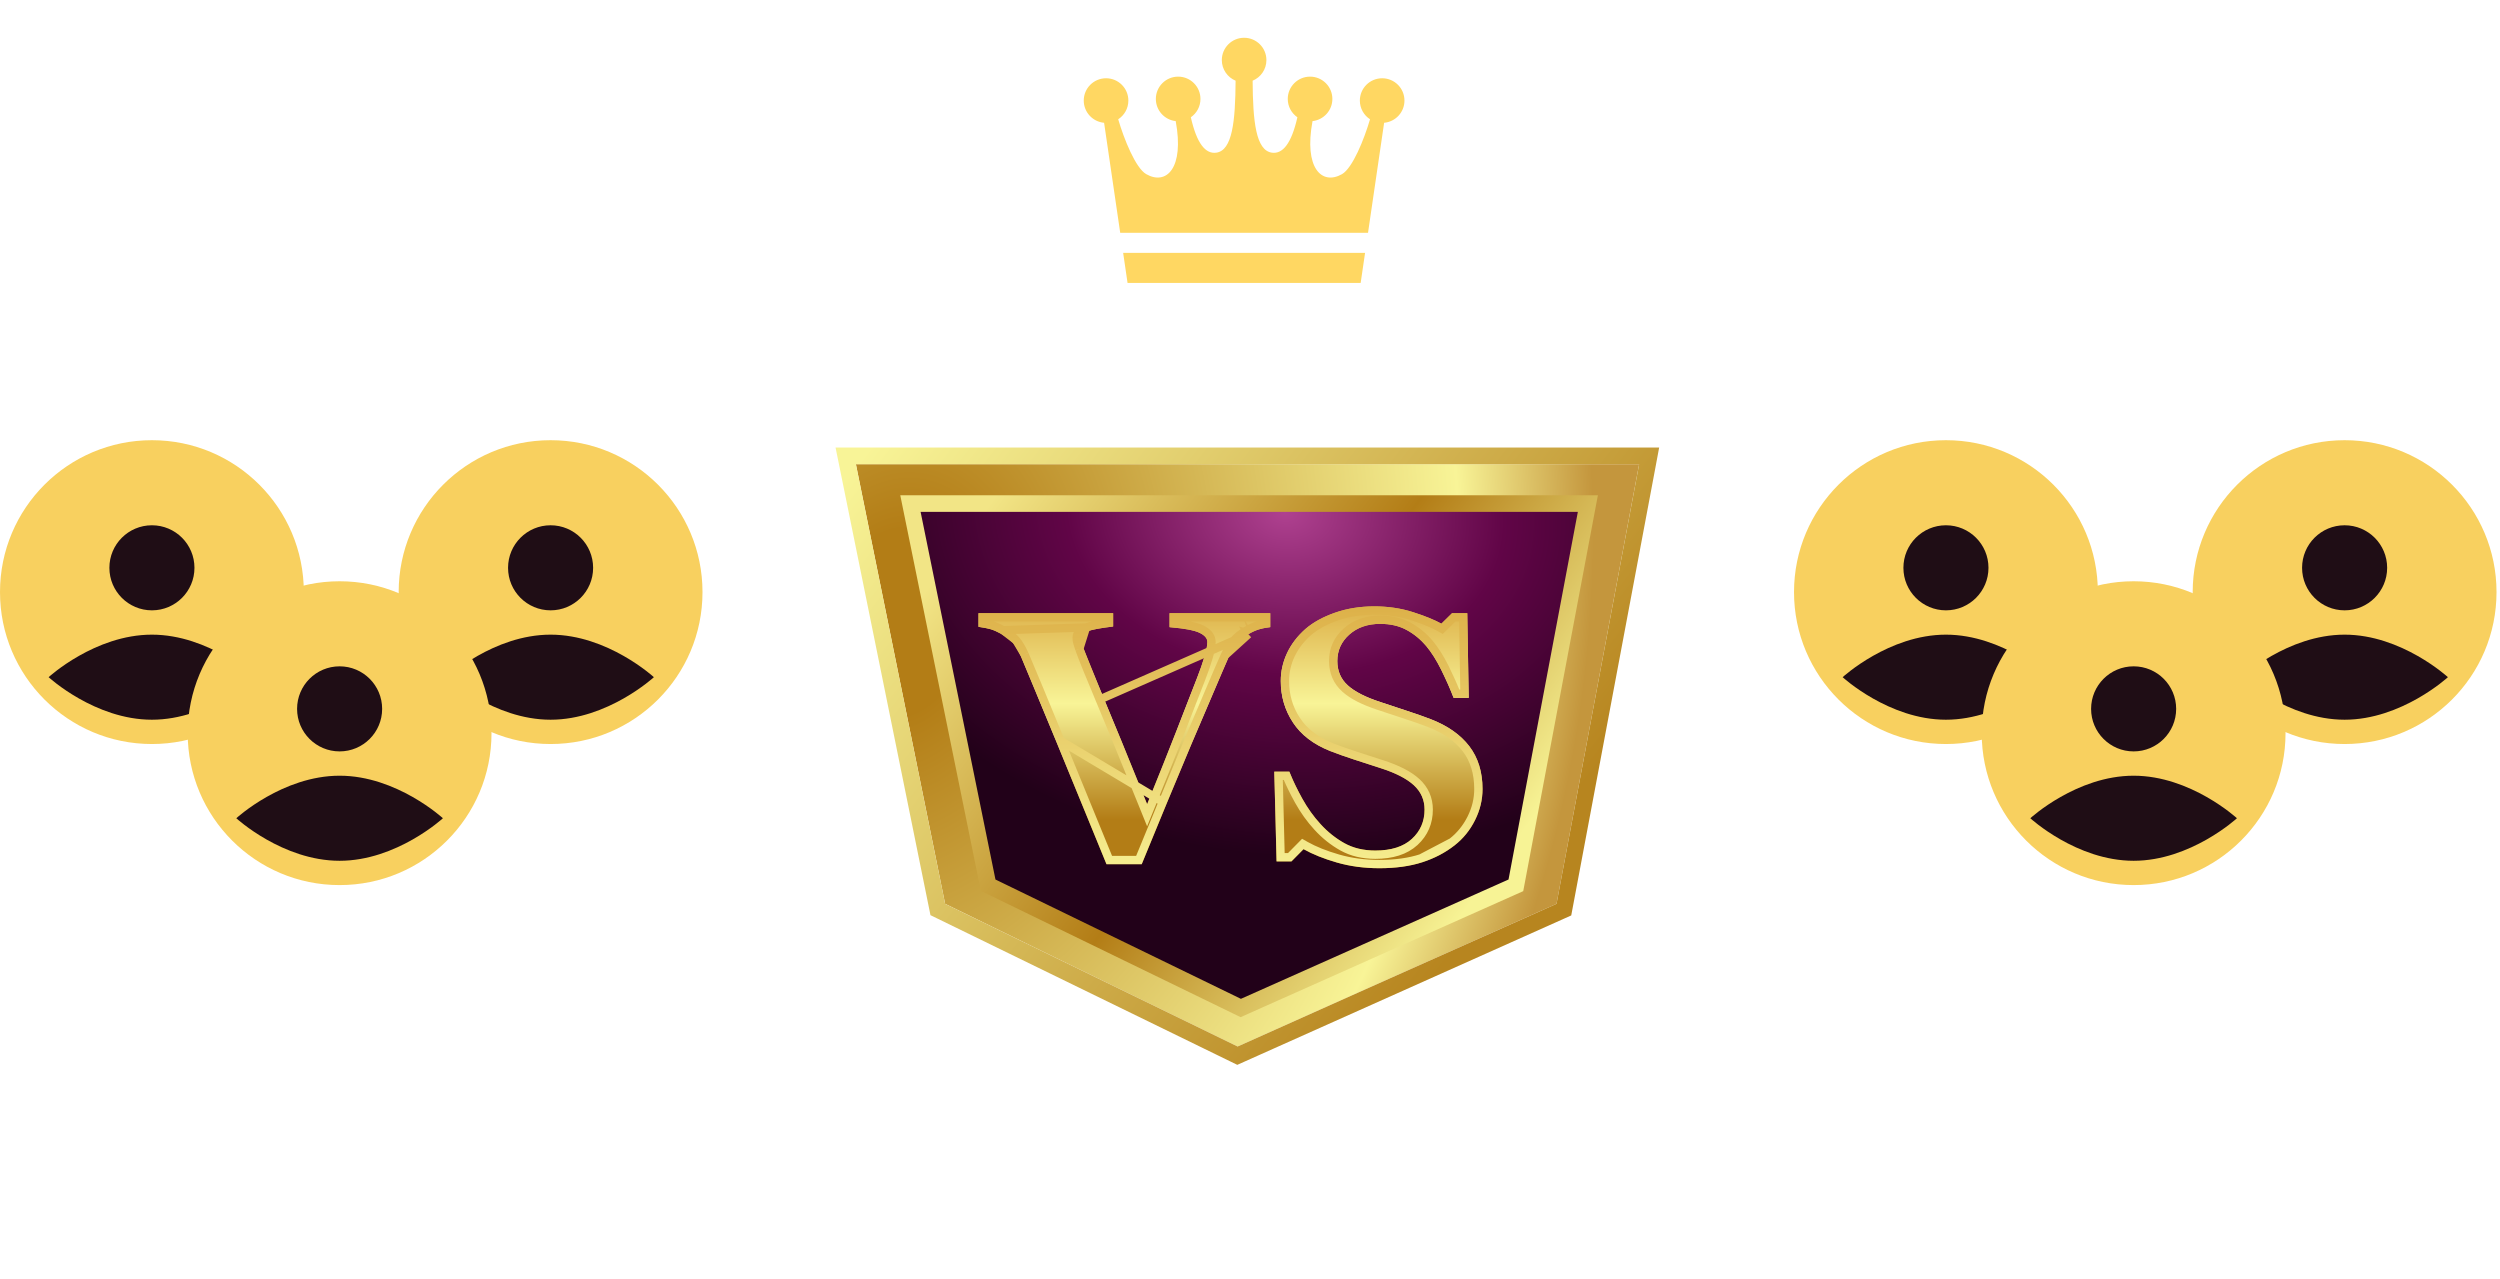 <svg width="301" height="154" viewBox="0 0 301 154" fill="none" xmlns="http://www.w3.org/2000/svg">
<g filter="url(#filter0_d_392_6325)">
<path d="M113.792 108.821L103.049 55.887H197.353L187.405 108.821L149.007 126L113.792 108.821Z" fill="url(#paint0_radial_392_6325)"/>
<path d="M112.812 109.02L112.91 109.504L113.354 109.72L148.569 126.899L148.989 127.104L149.415 126.913L187.813 109.734L188.291 109.52L188.388 109.006L198.336 56.072L198.558 54.887H197.353H103.049H101.825L102.069 56.086L112.812 109.02Z" stroke="url(#paint1_linear_392_6325)" stroke-width="2"/>
</g>
<path d="M118.875 106.094L118.974 106.578L119.418 106.793L148.968 121.159L149.387 121.363L149.812 121.173L182.033 106.807L182.511 106.594L182.608 106.079L190.956 61.813L191.179 60.627H189.973H110.84H109.616L109.86 61.827L118.875 106.094Z" fill="url(#paint2_radial_392_6325)" stroke="url(#paint3_linear_392_6325)" stroke-width="2"/>
<g filter="url(#filter1_d_392_6325)">
<path d="M166.182 80.521C167.222 80.873 168.283 81.224 169.366 81.575C170.448 81.927 171.412 82.264 172.255 82.588C174.294 83.375 175.843 84.462 176.905 85.846C177.966 87.23 178.497 88.949 178.497 91.001C178.497 92.294 178.194 93.546 177.59 94.755C176.985 95.964 176.17 96.969 175.144 97.77C174.019 98.656 172.719 99.338 171.243 99.816C169.766 100.293 168.045 100.533 166.077 100.533C164.249 100.533 162.544 100.305 160.963 99.849C159.381 99.393 158.042 98.855 156.946 98.237L155.491 99.712H153.699L153.425 88.908H155.238C155.645 89.936 156.165 91.019 156.798 92.159C157.431 93.298 158.162 94.318 158.992 95.219C159.849 96.162 160.808 96.928 161.869 97.52C162.931 98.11 164.171 98.406 165.592 98.406C167.503 98.406 168.968 97.939 169.988 97.005C171.007 96.07 171.517 94.893 171.517 93.474C171.517 92.308 171.084 91.328 170.22 90.534C169.355 89.74 168.017 89.054 166.203 88.476C165.022 88.095 163.936 87.743 162.945 87.418C161.954 87.094 161.022 86.762 160.151 86.424C158.14 85.623 156.647 84.477 155.67 82.987C154.693 81.497 154.205 79.832 154.205 77.99C154.205 76.823 154.458 75.702 154.964 74.626C155.469 73.552 156.208 72.585 157.178 71.728C158.105 70.927 159.293 70.273 160.741 69.766C162.189 69.26 163.764 69.007 165.465 69.007C167.124 69.007 168.677 69.239 170.125 69.702C171.573 70.166 172.711 70.629 173.541 71.093L174.828 69.828H176.662L176.831 80.021H175.018C174.596 78.924 174.1 77.802 173.53 76.654C172.961 75.507 172.36 74.554 171.728 73.794C171.039 72.978 170.245 72.327 169.345 71.841C168.445 71.356 167.39 71.113 166.182 71.113C164.664 71.113 163.423 71.543 162.46 72.4C161.497 73.258 161.015 74.32 161.015 75.585C161.015 76.781 161.434 77.758 162.27 78.517C163.107 79.277 164.411 79.945 166.182 80.521ZM150.304 72.356C149.699 72.707 149.231 73.082 148.901 73.483C148.57 73.883 148.244 74.434 147.921 75.136C147.485 76.105 146.873 77.519 146.086 79.379C145.298 81.239 144.399 83.356 143.387 85.728C142.487 87.862 141.514 90.2 140.466 92.741C139.419 95.282 138.418 97.718 137.462 100.049H133.223C131.254 95.233 129.251 90.341 127.213 85.371C125.174 80.4 123.741 76.946 122.911 75.009C122.588 74.307 122.275 73.777 121.973 73.419C121.67 73.061 121.19 72.693 120.528 72.313C120.05 72.047 119.629 71.861 119.264 71.756C118.898 71.651 118.413 71.555 117.809 71.472V69.828H134.024V71.429C132.507 71.612 131.478 71.805 130.937 72.008C130.396 72.212 130.126 72.468 130.126 72.777C130.126 72.932 130.15 73.096 130.2 73.272C130.249 73.448 130.323 73.683 130.421 73.977C130.871 75.211 131.685 77.228 132.866 80.026C134.047 82.824 135.796 87.091 138.115 92.827C139.535 89.335 140.716 86.383 141.656 83.972C142.598 81.559 143.427 79.428 144.145 77.577C144.496 76.679 144.787 75.841 145.019 75.062C145.252 74.283 145.367 73.697 145.367 73.304C145.367 72.854 145.044 72.479 144.398 72.177C143.751 71.875 142.557 71.654 140.814 71.514V69.828H152.94V71.514C152.475 71.555 152.033 71.64 151.611 71.766C151.189 71.893 150.753 72.089 150.304 72.356Z" fill="url(#paint4_linear_392_6325)"/>
<path d="M174.835 97.377L174.836 97.376C175.801 96.623 176.57 95.676 177.143 94.532C177.714 93.389 177.997 92.213 177.997 91.001C177.997 89.039 177.491 87.432 176.508 86.15C175.515 84.855 174.049 83.817 172.075 83.055C171.242 82.735 170.287 82.4 169.212 82.051C168.128 81.699 167.066 81.348 166.025 80.996C164.226 80.41 162.846 79.715 161.934 78.887C160.987 78.027 160.515 76.912 160.515 75.585C160.515 74.174 161.06 72.978 162.127 72.027L162.127 72.027C163.198 71.074 164.564 70.613 166.182 70.613C167.458 70.613 168.597 70.87 169.582 71.401L169.582 71.401C170.54 71.918 171.382 72.609 172.11 73.471L172.113 73.474C172.775 74.272 173.397 75.26 173.978 76.432C174.499 77.481 174.96 78.51 175.359 79.521H176.322L176.17 70.328H175.032L173.892 71.449L173.624 71.712L173.297 71.529C172.509 71.088 171.405 70.637 169.973 70.178C168.578 69.732 167.077 69.507 165.465 69.507C163.814 69.507 162.295 69.753 160.906 70.238C159.504 70.729 158.376 71.354 157.507 72.104C156.584 72.919 155.89 73.832 155.416 74.839C154.941 75.85 154.705 76.898 154.705 77.99C154.705 79.738 155.166 81.307 156.088 82.713L156.089 82.713C156.997 84.1 158.399 85.187 160.334 85.959C161.195 86.293 162.118 86.622 163.1 86.943C164.091 87.267 165.175 87.62 166.355 88C168.2 88.588 169.617 89.301 170.558 90.165C171.525 91.053 172.017 92.167 172.017 93.474C172.017 95.029 171.451 96.341 170.326 97.373L170.326 97.373C169.184 98.42 167.58 98.906 165.592 98.906C164.101 98.906 162.774 98.595 161.626 97.957L161.626 97.957C160.515 97.338 159.514 96.537 158.623 95.557C157.765 94.625 157.012 93.573 156.361 92.401C155.783 91.361 155.297 90.364 154.901 89.408H153.938L154.186 99.212H155.282L156.59 97.886L156.859 97.614L157.192 97.802C158.246 98.396 159.546 98.92 161.102 99.368L161.102 99.368C162.633 99.81 164.29 100.033 166.077 100.033C168.006 100.033 169.673 99.798 171.089 99.34L174.835 97.377ZM174.835 97.377C173.76 98.224 172.513 98.879 171.089 99.34L174.835 97.377ZM147.465 74.931L147.467 74.927C147.8 74.203 148.147 73.61 148.516 73.164M147.465 74.931L150.304 72.356M147.465 74.931C147.027 75.904 146.413 77.323 145.626 79.184C144.838 81.044 143.939 83.16 142.927 85.532L142.927 85.534M147.465 74.931L142.927 85.534M148.516 73.164L148.901 73.483L148.515 73.165C148.515 73.165 148.515 73.164 148.516 73.164ZM148.516 73.164C148.894 72.705 149.413 72.296 150.051 71.924M150.051 71.924C150.05 71.925 150.049 71.925 150.049 71.925L150.304 72.356M150.051 71.924C150.051 71.924 150.052 71.924 150.052 71.923L150.304 72.356M150.051 71.924C150.528 71.642 151 71.427 151.467 71.287L151.468 71.287C151.782 71.193 152.106 71.121 152.44 71.07V70.328H141.314V71.055C142.821 71.197 143.938 71.411 144.609 71.723L144.61 71.724C145.317 72.055 145.867 72.559 145.867 73.304C145.867 73.773 145.733 74.418 145.498 75.205C145.262 75.999 144.966 76.851 144.611 77.758C143.893 79.61 143.064 81.741 142.122 84.153C141.18 86.568 139.998 89.522 138.578 93.015L138.114 94.158L137.652 93.014C135.333 87.279 133.584 83.014 132.406 80.22L150.304 72.356M142.927 85.534C142.026 87.669 141.052 90.009 140.004 92.55L140.004 92.55M142.927 85.534L140.004 92.55M140.004 92.55C139.003 94.979 138.044 97.312 137.126 99.549H133.558C131.631 94.833 129.67 90.044 127.676 85.181L127.676 85.181M140.004 92.55L127.676 85.181M127.676 85.181C125.637 80.21 124.202 76.754 123.371 74.812L123.371 74.812M127.676 85.181L123.371 74.812M123.371 74.812L123.365 74.8M123.371 74.812L123.365 74.8M123.365 74.8C123.034 74.08 122.699 73.504 122.355 73.097L122.355 73.096M123.365 74.8L122.355 73.096M122.355 73.096C121.999 72.675 121.462 72.273 120.778 71.88L120.778 71.88M122.355 73.096L120.778 71.88M120.778 71.88L120.772 71.876M120.778 71.88L120.772 71.876M120.772 71.876C120.274 71.599 119.816 71.395 119.402 71.275C119.101 71.189 118.736 71.111 118.309 71.041V70.328H133.524V70.988C132.24 71.155 131.305 71.336 130.761 71.54L130.761 71.54M120.772 71.876L130.761 71.54M130.761 71.54C130.204 71.75 129.626 72.119 129.626 72.777C129.626 72.984 129.658 73.194 129.718 73.407C129.771 73.595 129.848 73.839 129.947 74.136L129.947 74.136M130.761 71.54L129.947 74.136M129.947 74.136L129.952 74.148M129.947 74.136L129.952 74.148M129.952 74.148C130.406 75.395 131.225 77.421 132.406 80.22L129.952 74.148Z" stroke="url(#paint5_linear_392_6325)"/>
</g>
<g clip-path="url(#clip0_392_6325)">
<path fill-rule="evenodd" clip-rule="evenodd" d="M18.29 53C28.392 53 36.581 61.188 36.581 71.29C36.581 81.392 28.392 89.581 18.29 89.581C8.188 89.581 0 81.392 0 71.29C0 61.188 8.188 53 18.29 53Z" fill="#F8D05F"/>
<path fill-rule="evenodd" clip-rule="evenodd" d="M18.291 63.243C21.12 63.243 23.413 65.535 23.413 68.364C23.413 71.192 21.12 73.485 18.291 73.485C15.463 73.485 13.17 71.192 13.17 68.364C13.17 65.535 15.463 63.243 18.291 63.243Z" fill="#1F0D15"/>
<path fill-rule="evenodd" clip-rule="evenodd" d="M18.291 76.412C25.159 76.412 30.728 81.533 30.728 81.533C30.728 81.533 25.159 86.654 18.291 86.654C11.423 86.654 5.854 81.533 5.854 81.533C5.854 81.533 11.423 76.412 18.291 76.412Z" fill="#1F0D15"/>
</g>
<g clip-path="url(#clip1_392_6325)">
<path fill-rule="evenodd" clip-rule="evenodd" d="M66.29 53C76.392 53 84.581 61.188 84.581 71.29C84.581 81.392 76.392 89.581 66.29 89.581C56.188 89.581 48 81.392 48 71.29C48 61.188 56.188 53 66.29 53Z" fill="#F8D05F"/>
<path fill-rule="evenodd" clip-rule="evenodd" d="M66.291 63.243C69.12 63.243 71.412 65.535 71.412 68.364C71.412 71.192 69.12 73.485 66.291 73.485C63.463 73.485 61.17 71.192 61.17 68.364C61.17 65.535 63.463 63.243 66.291 63.243Z" fill="#1F0D15"/>
<path fill-rule="evenodd" clip-rule="evenodd" d="M66.291 76.412C73.159 76.412 78.728 81.533 78.728 81.533C78.728 81.533 73.159 86.654 66.291 86.654C59.423 86.654 53.853 81.533 53.853 81.533C53.853 81.533 59.423 76.412 66.291 76.412Z" fill="#1F0D15"/>
</g>
<g clip-path="url(#clip2_392_6325)">
<path fill-rule="evenodd" clip-rule="evenodd" d="M40.888 69.984C50.99 69.984 59.178 78.172 59.178 88.274C59.178 98.376 50.99 106.565 40.888 106.565C30.786 106.565 22.598 98.376 22.598 88.274C22.598 78.172 30.786 69.984 40.888 69.984Z" fill="#F8D05F"/>
<path fill-rule="evenodd" clip-rule="evenodd" d="M40.889 80.226C43.717 80.226 46.01 82.519 46.01 85.348C46.01 88.176 43.717 90.469 40.889 90.469C38.06 90.469 35.768 88.176 35.768 85.348C35.768 82.519 38.06 80.226 40.889 80.226Z" fill="#1F0D15"/>
<path fill-rule="evenodd" clip-rule="evenodd" d="M40.889 93.395C47.757 93.395 53.326 98.517 53.326 98.517C53.326 98.517 47.757 103.638 40.889 103.638C34.02 103.638 28.451 98.517 28.451 98.517C28.451 98.517 34.02 93.395 40.889 93.395Z" fill="#1F0D15"/>
</g>
<g clip-path="url(#clip3_392_6325)">
<path fill-rule="evenodd" clip-rule="evenodd" d="M234.29 53C244.392 53 252.581 61.188 252.581 71.29C252.581 81.392 244.392 89.581 234.29 89.581C224.188 89.581 216 81.392 216 71.29C216 61.188 224.188 53 234.29 53Z" fill="#F8D05F"/>
<path fill-rule="evenodd" clip-rule="evenodd" d="M234.291 63.243C237.12 63.243 239.413 65.535 239.413 68.364C239.413 71.192 237.12 73.485 234.291 73.485C231.463 73.485 229.17 71.192 229.17 68.364C229.17 65.535 231.463 63.243 234.291 63.243Z" fill="#1F0D15"/>
<path fill-rule="evenodd" clip-rule="evenodd" d="M234.291 76.412C241.159 76.412 246.728 81.533 246.728 81.533C246.728 81.533 241.159 86.654 234.291 86.654C227.423 86.654 221.854 81.533 221.854 81.533C221.854 81.533 227.423 76.412 234.291 76.412Z" fill="#1F0D15"/>
</g>
<g clip-path="url(#clip4_392_6325)">
<path fill-rule="evenodd" clip-rule="evenodd" d="M282.29 53C292.392 53 300.581 61.188 300.581 71.29C300.581 81.392 292.392 89.581 282.29 89.581C272.188 89.581 264 81.392 264 71.29C264 61.188 272.188 53 282.29 53Z" fill="#F8D05F"/>
<path fill-rule="evenodd" clip-rule="evenodd" d="M282.291 63.243C285.12 63.243 287.413 65.535 287.413 68.364C287.413 71.192 285.12 73.485 282.291 73.485C279.463 73.485 277.17 71.192 277.17 68.364C277.17 65.535 279.463 63.243 282.291 63.243Z" fill="#1F0D15"/>
<path fill-rule="evenodd" clip-rule="evenodd" d="M282.291 76.412C289.159 76.412 294.728 81.533 294.728 81.533C294.728 81.533 289.159 86.654 282.291 86.654C275.423 86.654 269.854 81.533 269.854 81.533C269.854 81.533 275.423 76.412 282.291 76.412Z" fill="#1F0D15"/>
</g>
<g clip-path="url(#clip5_392_6325)">
<path fill-rule="evenodd" clip-rule="evenodd" d="M256.888 69.984C266.99 69.984 275.178 78.172 275.178 88.274C275.178 98.376 266.99 106.565 256.888 106.565C246.786 106.565 238.598 98.376 238.598 88.274C238.598 78.172 246.786 69.984 256.888 69.984Z" fill="#F8D05F"/>
<path fill-rule="evenodd" clip-rule="evenodd" d="M256.889 80.226C259.717 80.226 262.01 82.519 262.01 85.348C262.01 88.176 259.717 90.469 256.889 90.469C254.06 90.469 251.768 88.176 251.768 85.348C251.768 82.519 254.06 80.226 256.889 80.226Z" fill="#1F0D15"/>
<path fill-rule="evenodd" clip-rule="evenodd" d="M256.889 93.395C263.757 93.395 269.326 98.517 269.326 98.517C269.326 98.517 263.757 103.638 256.889 103.638C250.02 103.638 244.451 98.517 244.451 98.517C244.451 98.517 250.02 93.395 256.889 93.395Z" fill="#1F0D15"/>
</g>
<g clip-path="url(#clip6_392_6325)">
<path d="M166.413 9.423C164.931 9.423 163.726 10.625 163.726 12.108C163.726 13.052 164.214 13.882 164.951 14.361C164.252 16.758 162.847 20.246 161.574 20.969C159.158 22.342 156.967 20.267 158.028 14.581C159.371 14.434 160.417 13.294 160.417 11.912C160.417 10.429 159.215 9.227 157.732 9.227C156.248 9.227 155.046 10.429 155.046 11.912C155.046 12.828 155.506 13.635 156.206 14.12C155.489 17.293 154.434 18.559 153.147 18.384C151.203 18.119 150.847 14.612 150.816 9.716C151.792 9.314 152.476 8.353 152.476 7.234C152.476 5.75 151.274 4.548 149.791 4.548C148.309 4.548 147.107 5.75 147.107 7.234C147.107 8.353 147.792 9.314 148.766 9.716C148.735 14.612 148.38 18.119 146.435 18.384C145.148 18.559 144.092 17.293 143.377 14.12C144.078 13.635 144.535 12.828 144.535 11.912C144.535 10.429 143.333 9.227 141.851 9.227C140.366 9.227 139.164 10.429 139.164 11.912C139.164 13.294 140.211 14.434 141.554 14.581C142.615 20.267 140.425 22.342 138.009 20.969C136.734 20.246 135.331 16.758 134.632 14.361C135.369 13.882 135.855 13.052 135.855 12.108C135.855 10.625 134.653 9.423 133.169 9.423C131.687 9.423 130.484 10.625 130.484 12.108C130.484 13.511 131.561 14.661 132.933 14.783L134.874 28.031H164.709L166.649 14.783C168.021 14.661 169.097 13.511 169.097 12.108C169.097 10.625 167.895 9.423 166.413 9.423Z" fill="#FFD762"/>
<path d="M135.757 34.064H149.79H163.824L164.355 30.445H135.227L135.757 34.064Z" fill="#FFD762"/>
</g>
<defs>
<filter id="filter0_d_392_6325" x="75.602" y="28.887" width="149.162" height="124.32" filterUnits="userSpaceOnUse" color-interpolation-filters="sRGB">
<feFlood flood-opacity="0" result="BackgroundImageFix"/>
<feColorMatrix in="SourceAlpha" type="matrix" values="0 0 0 0 0 0 0 0 0 0 0 0 0 0 0 0 0 0 127 0" result="hardAlpha"/>
<feOffset/>
<feGaussianBlur stdDeviation="12.5"/>
<feComposite in2="hardAlpha" operator="out"/>
<feColorMatrix type="matrix" values="0 0 0 0 0.979 0 0 0 0 0.792 0 0 0 0 0.351 0 0 0 1 0"/>
<feBlend mode="normal" in2="BackgroundImageFix" result="effect1_dropShadow_392_6325"/>
<feBlend mode="normal" in="SourceGraphic" in2="effect1_dropShadow_392_6325" result="shape"/>
</filter>
<filter id="filter1_d_392_6325" x="115.809" y="69.007" width="64.688" height="37.526" filterUnits="userSpaceOnUse" color-interpolation-filters="sRGB">
<feFlood flood-opacity="0" result="BackgroundImageFix"/>
<feColorMatrix in="SourceAlpha" type="matrix" values="0 0 0 0 0 0 0 0 0 0 0 0 0 0 0 0 0 0 127 0" result="hardAlpha"/>
<feOffset dy="4"/>
<feGaussianBlur stdDeviation="1"/>
<feComposite in2="hardAlpha" operator="out"/>
<feColorMatrix type="matrix" values="0 0 0 0 0 0 0 0 0 0 0 0 0 0 0 0 0 0 0.5 0"/>
<feBlend mode="normal" in2="BackgroundImageFix" result="effect1_dropShadow_392_6325"/>
<feBlend mode="normal" in="SourceGraphic" in2="effect1_dropShadow_392_6325" result="shape"/>
</filter>
<radialGradient id="paint0_radial_392_6325" cx="0" cy="0" r="1" gradientUnits="userSpaceOnUse" gradientTransform="translate(108.379 75.158) rotate(9.603) scale(82.337 110.758)">
<stop offset="0.102" stop-color="#B37D16"/>
<stop offset="0.807" stop-color="#F8F497"/>
<stop offset="1" stop-color="#C4963D"/>
</radialGradient>
<linearGradient id="paint1_linear_392_6325" x1="103.049" y1="55.887" x2="176.442" y2="112.879" gradientUnits="userSpaceOnUse">
<stop stop-color="#F8F497"/>
<stop offset="1" stop-color="#B7851F"/>
</linearGradient>
<radialGradient id="paint2_radial_392_6325" cx="0" cy="0" r="1" gradientUnits="userSpaceOnUse" gradientTransform="translate(154.712 61.627) rotate(95.682) scale(41.41 55.896)">
<stop stop-color="#AF4190"/>
<stop offset="0.472" stop-color="#610547"/>
<stop offset="1" stop-color="#220119"/>
</radialGradient>
<linearGradient id="paint3_linear_392_6325" x1="118.425" y1="61.627" x2="179.518" y2="106.524" gradientUnits="userSpaceOnUse">
<stop stop-color="#F2E586"/>
<stop offset="0.547" stop-color="#B37D16"/>
<stop offset="0.991" stop-color="#F7F395"/>
</linearGradient>
<linearGradient id="paint4_linear_392_6325" x1="117.809" y1="104.474" x2="117.809" y2="69.007" gradientUnits="userSpaceOnUse">
<stop offset="0.276" stop-color="#B37D16"/>
<stop offset="0.67" stop-color="#F8F497"/>
<stop offset="1" stop-color="#DDB149"/>
</linearGradient>
<linearGradient id="paint5_linear_392_6325" x1="148.153" y1="69.007" x2="148.15" y2="103.449" gradientUnits="userSpaceOnUse">
<stop stop-color="#DDB149"/>
<stop offset="1" stop-color="#F8F497"/>
</linearGradient>
<clipPath id="clip0_392_6325">
<rect width="36.581" height="36.581" fill="white" transform="translate(0 53)"/>
</clipPath>
<clipPath id="clip1_392_6325">
<rect width="36.581" height="36.581" fill="white" transform="translate(48 53)"/>
</clipPath>
<clipPath id="clip2_392_6325">
<rect width="36.581" height="36.581" fill="white" transform="translate(22.598 69.984)"/>
</clipPath>
<clipPath id="clip3_392_6325">
<rect width="36.581" height="36.581" fill="white" transform="translate(216 53)"/>
</clipPath>
<clipPath id="clip4_392_6325">
<rect width="36.581" height="36.581" fill="white" transform="translate(264 53)"/>
</clipPath>
<clipPath id="clip5_392_6325">
<rect width="36.581" height="36.581" fill="white" transform="translate(238.598 69.984)"/>
</clipPath>
<clipPath id="clip6_392_6325">
<rect width="38.613" height="38.613" fill="white" transform="translate(130.484)"/>
</clipPath>
</defs>
</svg>
